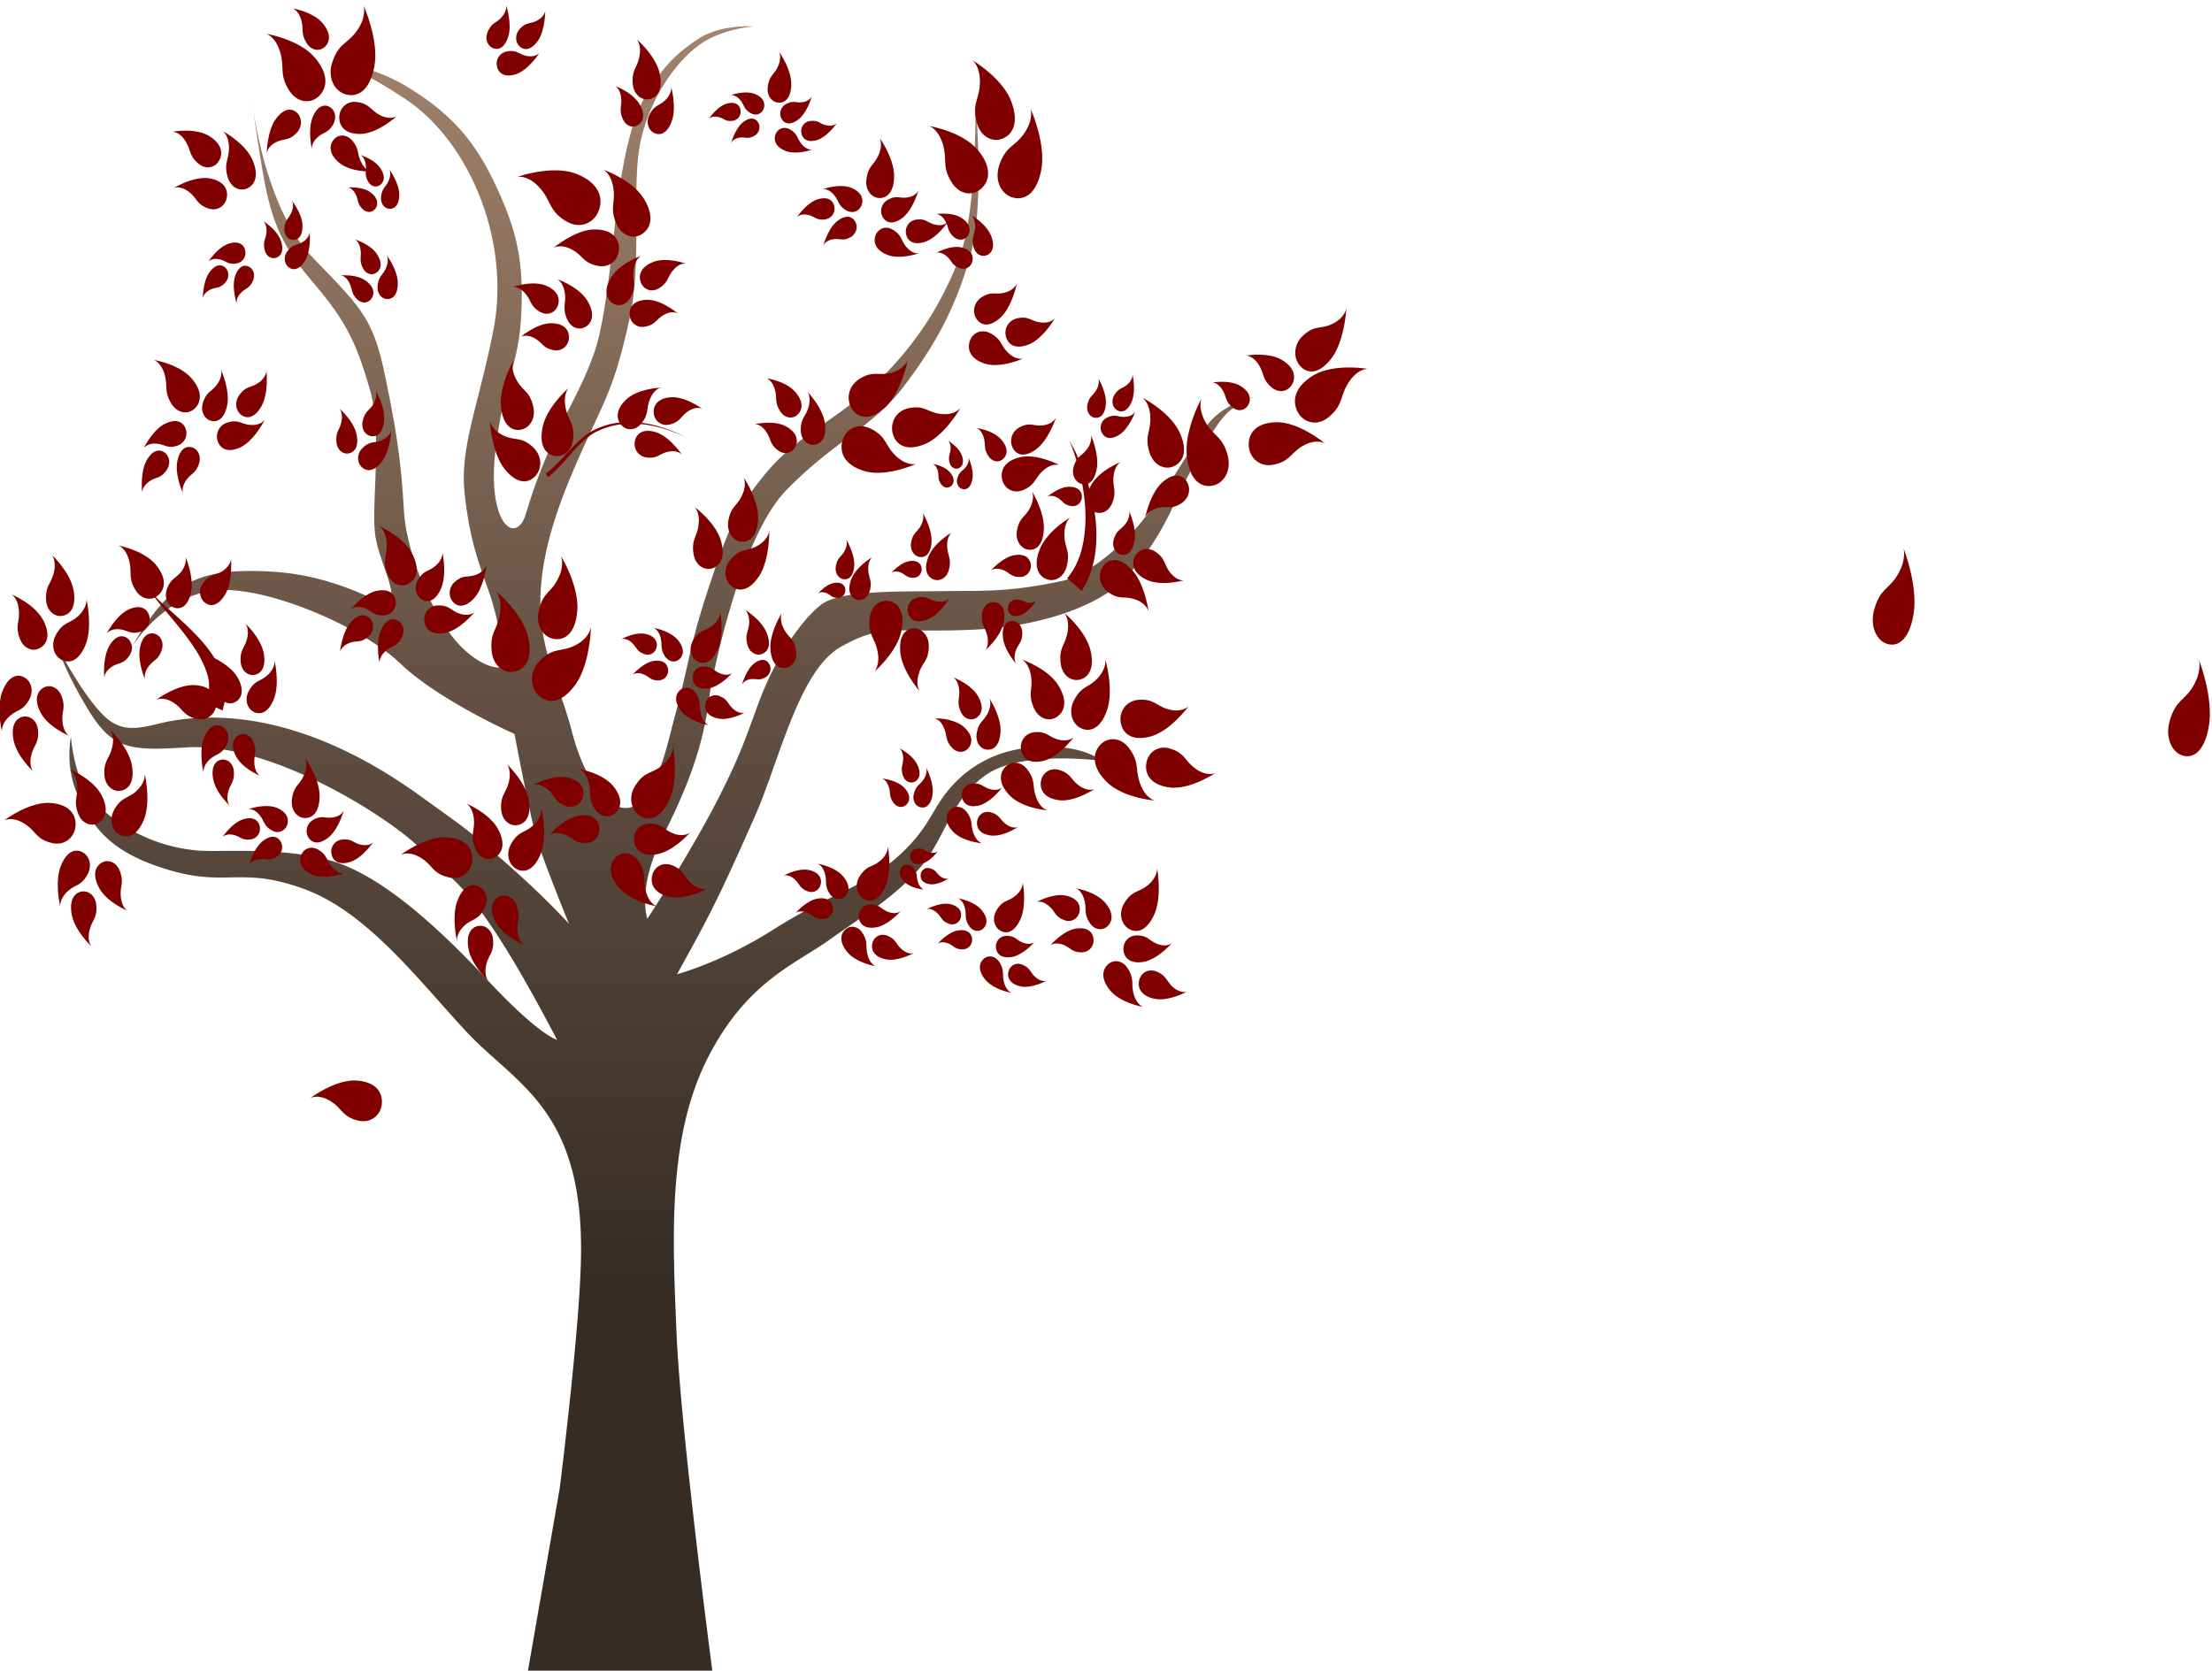 <svg xmlns="http://www.w3.org/2000/svg" xmlns:xlink="http://www.w3.org/1999/xlink" width="444.707" height="335.952" viewBox="0 0 117.662 88.887"><defs><linearGradient id="a"><stop offset="0" stop-color="#483737"/><stop offset="1" stop-color="#483737" stop-opacity="0"/></linearGradient><linearGradient xlink:href="#a" id="c" x1="254.558" y1="876.042" x2="111.117" y2="916.449" gradientUnits="userSpaceOnUse"/><linearGradient x2="1" gradientUnits="userSpaceOnUse" gradientTransform="matrix(0 -510.293 -510.293 0 459.774 665.933)" id="b"><stop offset="0" stop-color="#a3846d"/><stop offset=".452" stop-color="#635042"/><stop offset=".846" stop-color="#362c24"/><stop offset="1" stop-color="#362c24"/></linearGradient><meshgradient id="h" gradientUnits="userSpaceOnUse" x="32.337" y="358.015"><meshrow><meshpatch><stop path="c 172.487,0 344.973,0 517.46,0" stop-color="#fff"/><stop path="c 0,187.023 0,374.047 0,561.07"/><stop path="c -172.487,0 -344.973,0 -517.46,0" stop-color="#fff"/><stop path="c 0,-187.023 0,-374.047 0,-561.07"/></meshpatch></meshrow></meshgradient><clipPath id="m"><path d="M0 800h800V0H0z"/></clipPath><linearGradient xlink:href="#b" id="l" gradientUnits="userSpaceOnUse" gradientTransform="scale(-510.293 510.293) rotate(-90 .786 .654)" x2="1"/></defs><g  transform="matrix(.132 0 0 -.145 -24.931 109.531)" fill="url(#h)"><g id="aaa" transform="matrix(.934 0 0 1.076 516.277 -42.045)" fill="url(#j)"><path d="M-49.275 727.841c-8.477-4.359-15.184-9.166-22.637-19.195-5.963-8.034-9.074-20.129-11.364-31.59-2.297-11.463-4.966-42.618-10.695-55.799-5.65-12.977-13.184-21.492-20.827-35.886-7.559-14.247-8.398-19.412-9.93-21.68-5.228-7.726-15.859 1.05-11.844 25.116 4.012 24.067 9.745 27.51 10.888 44.698 1.146 17.19-1.433 27.506-9.17 41.261-8.814 15.672-17.957 25.89-38.679 36.1-14.386 7.088-25.586 8.106-30.619 8.136 3.638-.5 11.57-2.847 28.33-11.576 27.503-14.323 45.841-48.133 38.107-79.079-6.518-26.06-14.616-39.826-12.323-55.87 2.29-16.045 6.02-23.21 10.602-33.526 4.582-10.315 6.876-25.213 6.876-25.213s-6.876-2.29-18.338 6.304c-11.462 8.594-24.255 31.121-25.402 47.165-1.146 16.044-3.06 26.667-8.214 46.151-5.158 19.484-10.34 22.888-31.326 40.118-17.062 14.011-23.555 40.343-25.485 50.44a606.871 606.871 0 0 1 3.331-17.59c3.816-18.714 7.441-27.608 22.342-41.36 14.9-13.755 18.913-21.1 24.646-36.574 5.73-15.469.29-40.36 2.481-50.376 2.67-12.229 15.85-27.087-3.632-20.208-19.484 6.873-34.386 8.594-50.427 8.594-16.048 0-24.526-2.438-32.664-7.132-8.789-5.068-18.338-18.656-18.338-18.656s12.99 16.782 34.766 19.075c21.778 2.294 64.374-12.229 80.99-24.833 16.616-12.609 49.281-24.038 49.281-24.038s6.351-26.982 9.556-35.63c2.795-7.57 13.94-29.127 13.94-29.127s-10.313 9.158-28.083 21.397c-17.19 11.846-17.954 11.846-34.954 21.582-16.135 9.25-59.784 32.738-108.305 26.242-10.662-1.43-19.864-5.346-29.033 1.53-9.508 7.131-20.247 23.682-20.247 23.682s2.532-7.265 12.605-20.63c10.887-14.446 18.196-14.819 42.976-13.633 38.018 1.82 90.593-25.589 101.43-34.954 13.245-11.443 21.394-8.727 58.452-64.752 0 0-7.454 1.301-29.802 20.21-22.35 18.914-46.988 36.521-68.762 41.103-15.43 3.247-32.393 3.173-44.504 3.098-4.982-.03-9.142-.06-12.039.14-24.834 1.727-41.255 12.987-46.99 19.104-6.429 6.857-7.64 19.632-7.64 19.632s-2.767-10.124 3.056-20.016c7.063-12.004 15.306-19.61 38.59-25.217 11.98-2.885 19.691-2.782 27.33-2.679 8.675.117 17.253.235 31.881-4.029 27.51-8.028 50.04-31.942 69.912-48.706 21.471-18.117 50.807-26.328 49.284-77.709-.752-25.44-9.169-77.933-9.169-77.933l-13.756-62.46h79.651s-13.752 82.516-15.465 115.18c-1.722 32.663-4.102 67.19 13.751 94.55 16.804 25.758 37.638 31.517 52.72 40.113 13.954 7.947 28.082 14.328 39.541 25.214 9.73 9.252 12.796 23.113 28.27 31.138 15.472 8.018 49.088 4.39 49.088 4.39s-7.443 5.542-27.315 4.78c-20.899-.808-32.849-8.79-39.729-15.67-6.878-6.87-8.405-14.12-25.217-24.638-13.707-8.579-24.825-9.74-50.043-22.349-21.724-10.86-40.87-14.898-40.87-14.898 14.517 20.703 17.902 25.887 33.607 53.866 10.511 18.722 18.917 49.852 37.254 57.875 13.098 5.73 18.593 5.613 33.193 5.497 5.841-.046 13.14-.093 22.964.236 34.383 1.146 56.54 9.942 64.562 16.243 8.022 6.308 15.09 13.556 21.968 25.015 6.874 11.461 17.76 28.652 24.64 33.238 5.45 3.632 9.82 4.744 11.4 5.05-2.766-.488-13.889-2.796-20.377-9.28-7.452-7.452-19.87-26.36-33.428-37.602-10.844-8.995-21.969-14.735-29.796-16.045-23.857-4-34.795-3.226-50.999-3.44-16.052-.216-44.127.576-52.728-4.582-8.593-5.158-19.864-18.193-26.932-33.24-5.555-11.834-7.638-17.57-17.758-33.235-11.886-18.392-30.377-40.687-30.377-40.687s-4.579 10.315 6.31 27.507c10.886 17.191 17.954 30.783 20.82 50.263 0 0 11.646 51.216 32.848 68.407 21.202 17.192 37.06 21.2 50.81 35.53 13.76 14.322 22.352 26.931 28.653 44.697 6.31 17.762 2.106 52.097 2.106 52.097s.766-36.437-6.685-52.48c-7.45-16.045-19.676-31.186-36.87-43.794-17.188-12.605-33.899-17.57-47.563-30.943-10.699-10.467-14.324-15.473-23.496-37.25-9.165-21.774-8.21-24.826-14.707-43.932-4.874-14.344-5.352-18.735-13.373-28.269-8.189-9.736-23.574-1.826-31.518 22.35-8.116 24.71-25.72 39.184-.09 87.17 13.466 25.217 17.575 26.266 25.117 53.415 5.652 20.34.404 45.898 4.965 61.197 4.874 16.33 18.054 29.312 28.651 33.807 9.55 4.055 19.872 4.514 19.872 4.514s-.974.065-2.59.065c-4.484 0-13.92-.502-21.289-4.292m-157.779-8.956s1.018.128 2.902.117a11.26 11.26 0 0 1-1.52.117c-1.078 0-1.382-.234-1.382-.234m-34.27-14.97c-.453 2.602-.688 4.083-.688 4.083s.196-1.517.687-4.083m432.474-98.022c.41.072.636.105.636.105s-.222-.025-.636-.105" fill="url(#l)"/><path d="M595.655 507.042c-3.97-5.186-7.285-4.46-9.982-11.498-2.207-5.733.694-10.388 4.492-11.78 4.607-1.671 10.293.127 12.341 9.852 2.04 9.744-4.319 22.497-4.319 22.497s1.426-3.87-2.532-9.071m-127.448 38.064c-3.97-5.186-7.285-4.459-9.982-11.498-2.207-5.733.694-10.388 4.492-11.78 4.607-1.67 10.293.127 12.341 9.852 2.04 9.744-4.319 22.497-4.319 22.497s1.426-3.87-2.532-9.07" fill="maroon"/></g><path d="M249.577 538.17c.006 0 1.979-2.58 5.316-6.178 3.299-3.617 7.849-8.348 11.68-13.459 3.801-5.067 6.666-10.789 6.55-14.796.072-3.987-1.555-6.077-1.4-6.12l6.854-2.936.698 2.687c.278.835.333 1.905.38 3.136.133 1.225-.032 2.574-.293 4.018-.908 5.927-5.32 11.751-9.987 16.46-4.752 4.74-9.917 8.753-13.686 11.857-3.792 3.065-6.105 5.33-6.112 5.331m453.66 62.286c-9.156-.162-11.775-4.99-11.052-9.45.601-3.683 4.296-7.112 9.867-6.113 6.836 1.215 6.749 4.347 12.138 7.031 5.389 2.676 8.644.723 8.644.723s-10.23 7.812-19.33 7.811c-.089 0-.178 0-.267-.002m14.743 17.104c-8.406-4.68-8.442-10.456-5.562-14.225 2.387-3.114 7.508-4.463 12.166-.789 5.731 4.526 4.109 7.38 7.769 12.533 3.661 5.147 7.655 4.948 7.655 4.948s-3.213.522-7.483.522c-4.518 0-10.22-.585-14.545-2.989m-26.989 7.333s2.633.13 5.057-3.267c2.416-3.407 1.346-5.295 5.128-8.282 3.083-2.428 6.467-1.537 8.036.52 1.911 2.49 1.882 6.304-3.666 9.397-2.858 1.59-6.629 1.975-9.616 1.975-2.818 0-4.939-.343-4.939-.343m34.874 11.685c-4.976-2.19-7.068-.256-11.907-4.348-3.935-3.323-3.762-7.985-1.605-10.615 2.611-3.193 7.443-4.236 12.919 2.126 5.461 6.37 6.149 18.497 6.149 18.497s-.579-3.467-5.556-5.66m-58.702-48.756c1.223-9.54 6.576-11.715 11.141-10.438 3.782 1.056 6.93 5.317 5.251 11.006-2.075 7-5.331 6.551-8.753 11.868-3.428 5.305-1.758 8.933-1.758 8.933s-7.104-11.82-5.881-21.369m-9.917-9.432c-4.927-4.012-6.909-12.906-6.909-12.906s.861 2.493 4.912 3.48c1.603.388 2.785.36 3.886.33 1.684-.045 3.178-.089 5.699 1.366 3.407 1.957 3.834 5.43 2.503 7.657-.887 1.487-2.368 2.577-4.349 2.577-1.603 0-3.533-.712-5.742-2.504m-4.825 23.81c.195-5.437-2.38-6.652-.377-12.667 1.628-4.887 6.02-6.463 9.268-5.425 3.927 1.24 6.691 5.342 2.813 12.778-3.891 7.437-14.895 12.58-14.895 12.58s3.003-1.823 3.191-7.267m-19.308-54.958c-1.722-2.467-1.504-6.528 2.265-9.072 4.644-3.124 6.352-1.272 10.973-2.74 4.609-1.47 5.39-4.428 5.39-4.428s-1.562 10.453-6.945 15.503c-2.594 2.43-4.918 3.381-6.864 3.381-2.091 0-3.743-1.1-4.819-2.644m9.527 16.226c-1.923-2.562-3.551-2.22-4.846-5.679-1.057-2.822.383-5.078 2.257-5.75 2.264-.81 5.042.108 6.004 4.881.955 4.771-2.207 11.003-2.207 11.003s.709-1.899-1.208-4.455m3.798-11.911c-1.714-2.65-1.345-6.424 4.58-8.93 5.924-2.499 14.937-.174 14.937-.174s-2.669-.384-5.433 2.741c-2.763 3.122-1.836 5.1-5.953 7.668-1.219.765-2.438 1.091-3.566 1.091-1.97 0-3.658-.997-4.565-2.396m-38.527 2.376c-2.965-6.695-.34-10.218 3.132-11.19 2.879-.804 6.612.73 7.762 5.092 1.403 5.382-.89 6.373-1.02 11.183-.138 4.803 2.38 6.507 2.38 6.507s-9.288-4.893-12.254-11.592m-10.171-2.236c-4.789-.665-9.599-5.67-9.599-5.67s1.548 1.28 4.572.332c3.03-.965 3.247-2.604 6.908-2.683 2.987-.066 4.637 2.025 4.659 4 .006 2.102-1.357 4.14-4.95 4.14-.488 0-1.017-.038-1.59-.119m6.235 17.409c-2.01-3.606-4.174-3.393-5.237-8.09-.868-3.83 1.375-6.583 3.892-7.192 3.053-.745 6.466.835 6.88 7.206.397 6.38-4.739 14.066-4.739 14.066s1.23-2.37-.796-5.99m-40.936-17.914c-2.25-5.097-.253-7.769 2.38-8.504 2.185-.619 5.027.553 5.904 3.866 1.062 4.091-.682 4.84-.775 8.504-.102 3.65 1.809 4.937 1.809 4.937s-7.068-3.715-9.318-8.803m-7.726-1.7c-3.638-.507-7.299-4.319-7.299-4.319s1.179.98 3.48.26c2.3-.734 2.467-1.979 5.252-2.04 2.272-.05 3.523 1.537 3.537 3.04.007 1.598-1.038 3.147-3.769 3.147-.369 0-.769-.028-1.201-.088m4.739 13.23c-1.534-2.745-3.176-2.582-3.979-6.148-.666-2.912 1.041-5.006 2.958-5.47 2.316-.568 4.912.63 5.216 5.477.304 4.846-3.595 10.691-3.595 10.691s.941-1.805-.6-4.55m-28.061-19.694c-2.025-4.582-.232-6.984 2.142-7.646 1.974-.55 4.521.495 5.31 3.476.955 3.678-.608 4.354-.702 7.647-.087 3.28 1.627 4.437 1.627 4.437s-6.351-3.339-8.377-7.914m-6.944-1.527c-3.277-.459-6.562-3.88-6.562-3.88s1.064.875 3.133.231c2.061-.662 2.214-1.779 4.717-1.833 2.039-.048 3.161 1.381 3.183 2.73.006 1.441-.932 2.831-3.392 2.831-.332 0-.691-.025-1.079-.079m4.261 11.893c-1.382-2.47-2.85-2.318-3.581-5.53-.593-2.615.94-4.5 2.662-4.912 2.084-.51 4.413.572 4.702 4.92.268 4.361-3.24 9.613-3.24 9.613s.838-1.62-.543-4.09m-29.977-36.011c.353-6.01 3.595-7.59 6.495-6.995 2.409.49 4.558 3.013 3.755 6.631-.998 4.456-3.046 4.318-4.948 7.783-1.896 3.464-.702 5.65-.702 5.65s-4.94-7.069-4.6-13.069m-6.583-5.458c-3.248-2.286-4.882-7.75-4.882-7.75s.649 1.52 3.218 1.967c1.001.168 1.73.101 2.406.035 1.063-.103 1.998-.207 3.656.598 2.206 1.078 2.618 3.223 1.889 4.665-.519 1.034-1.479 1.811-2.84 1.811-.955 0-2.108-.382-3.447-1.326m-1.983 15.058c-.122-3.393-1.772-4.044-.787-7.878.803-3.118 3.471-4.293 5.547-3.787 2.511.601 4.399 3.032 2.308 7.841-2.104 4.807-8.738 8.496-8.738 8.496s1.787-1.269 1.67-4.672m48.489 1.041c-.448-5.986 2.192-6.608 3.262-11.7 1.071-5.086-1.279-7.379-1.279-7.379s8.941 7.01 10.792 14.692c1.845 7.718-1.634 10.948-5.519 11.307-.18.016-.36.025-.541.025-3.064 0-6.367-2.359-6.715-6.945m19.575 8.157c-3.183-.518-4.528-3.07-4.159-5.166.44-2.554 2.763-4.658 7.74-3.013 4.97 1.643 9.1 7.921 9.1 7.921s-1.396-1.677-4.811-1.258c-2.885.365-3.718 1.65-6.301 1.65a10 10 0 0 1-1.569-.134m-7.125-20.381c.824-6.873 7.776-14.045 7.776-14.045s-1.772 2.286-.333 6.535c1.447 4.23 3.784 4.41 4 9.618.189 4.24-2.741 6.738-5.533 6.89a6.413 6.413 0 0 1-.392.012c-3.243 0-6.283-2.417-5.518-9.01m32.856 13.946c-.304-4.08 1.49-4.503 2.22-7.968.732-3.465-.875-5.028-.875-5.028s6.091 4.782 7.35 10.008c1.259 5.252-1.114 7.448-3.754 7.697a4.013 4.013 0 0 1-.364.017c-2.091 0-4.345-1.607-4.577-4.726m13.318 5.552c-2.164-.354-3.075-2.09-2.83-3.516.305-1.743 1.889-3.168 5.274-2.054 3.378 1.121 6.192 5.396 6.192 5.396s-.946-1.149-3.269-.86c-1.971.252-2.535 1.125-4.296 1.125a6.96 6.96 0 0 1-1.071-.09m-4.847-13.876c.557-4.68 5.295-9.563 5.295-9.563s-1.201 1.556-.225 4.45c.985 2.878 2.576 3.005 2.72 6.546.131 2.885-1.859 4.586-3.768 4.691a4.652 4.652 0 0 1-.264.007c-2.212.001-4.28-1.639-3.758-6.13m84.39 93.606s2.055.107 3.941-2.547c1.881-2.656 1.043-4.124 4.002-6.453 2.401-1.89 5.033-1.2 6.264.405 1.49 1.942 1.469 4.912-2.857 7.32-2.23 1.242-5.166 1.544-7.492 1.544-2.202 0-3.858-.27-3.858-.27m-260.938 32.824c.625-4.024-1.136-5.206.86-9.463 1.628-3.464 4.975-4.17 7.244-3.063 2.747 1.345 4.395 4.684.905 9.81-3.505 5.127-11.985 7.774-11.985 7.774s2.354-1.027 2.976-5.058m-21.055 2.195s2.355.491 5.011-2.236c2.655-2.72 1.956-4.572 5.783-6.73 3.11-1.755 6.033-.474 7.158 1.595 1.367 2.513.813 5.934-4.619 7.942-1.522.561-3.238.763-4.919.763-4.321 0-8.414-1.334-8.414-1.334m3.266-18.284s2.055 1.256 5.466-.419c3.414-1.682 3.382-3.657 7.704-4.409 3.523-.6 5.849 1.576 6.214 3.914.448 2.82-1.233 5.866-7.017 5.931h-.098c-5.771 0-12.269-5.017-12.269-5.017m37.357 54.474c.847-5.465-1.548-7.067 1.168-12.854 2.203-4.699 6.753-5.66 9.834-4.152 3.724 1.822 5.966 6.358 1.226 13.314-4.759 6.962-16.279 10.56-16.279 10.56s3.208-1.399 4.051-6.868m-38.701 4.239s4.249.886 9.023-4.022c4.789-4.908 3.527-8.243 10.42-12.138 5.618-3.16 10.881-.853 12.914 2.88 2.463 4.527 1.461 10.694-8.33 14.314-2.742 1.011-5.832 1.375-8.859 1.375-7.79 0-15.168-2.409-15.168-2.409m14.547-26.085s2.789 1.7 7.418-.572c4.64-2.278 4.593-4.958 10.465-5.978 4.783-.825 7.934 2.133 8.434 5.31.607 3.83-1.672 7.96-9.528 8.047h-.148c-7.83 0-16.641-6.807-16.641-6.807m45.253 54.428c-2.604-2.423-4.326-1.726-6.424-5.264-1.713-2.868-.593-5.638 1.331-6.742 2.315-1.33 5.542-.885 7.538 4.15 1.997 5.048-.247 12.496-.247 12.496s.413-2.218-2.198-4.64m-10.596 15.9c-.89-4.32-3.121-4.855-2.712-9.936.339-4.13 3.471-6.11 6.19-5.845 3.312.321 6.243 3.084 4.637 9.61-1.614 6.524-9.229 12.435-9.229 12.435s2.008-1.939 1.114-6.265m-7.4-15.068c.459-3.29-.984-4.236.593-7.74 1.287-2.843 4.004-3.458 5.878-2.583 2.257 1.064 3.64 3.77.85 7.986-2.797 4.23-9.693 6.5-9.693 6.5s1.917-.872 2.372-4.163m-3.92-65.921c-3.488-5.122-1.838-8.464.904-9.806 2.271-1.11 5.62-.405 7.244 3.06 1.997 4.257.239 5.44.861 9.465.622 4.03 2.98 5.06 2.98 5.06s-8.485-2.65-11.989-7.78m16.729 5.488c-5.431-2.008-5.983-5.43-4.616-7.944 1.124-2.072 4.052-3.352 7.163-1.598 3.826 2.16 3.125 4.011 5.779 6.735 2.656 2.723 5.005 2.231 5.005 2.231s-4.094 1.337-8.418 1.336c-1.679 0-3.392-.2-4.913-.76m-2.293-13.842c-5.789-.066-7.47-3.11-7.022-5.929.369-2.336 2.691-4.518 6.213-3.914 4.325.754 4.288 2.728 7.703 4.406 3.414 1.675 5.469.42 5.469.42s-6.485 5.018-12.253 5.017h-.11m151.94 61.096c-3.971-5.186-7.285-4.459-9.982-11.498-2.207-5.733.694-10.388 4.492-11.78 4.607-1.67 10.293.127 12.341 9.852 2.04 9.744-4.319 22.497-4.319 22.497s1.426-3.87-2.532-9.07m-17.875 18.514c-.195-6.102-3.124-7.346-1.36-14.168 1.426-5.548 6.149-7.5 9.802-6.502 4.419 1.208 7.755 5.656 4.051 14.163-3.733 8.514-15.465 14.775-15.465 14.775s3.175-2.18 2.972-8.268m-14.902-22.602c1.852-5.812-.47-7.965 3.466-13.802 3.211-4.739 8.312-5.002 11.415-2.836 3.754 2.626 5.418 7.935-.941 14.703-6.365 6.764-19.532 8.728-19.532 8.728s3.734-.992 5.592-6.793m12.964-30.151c-.095-3.128-1.592-3.769-.681-7.27.738-2.85 3.169-3.848 5.035-3.327 2.265.63 3.987 2.915 2.07 7.277-1.932 4.366-7.965 7.56-7.965 7.56s1.634-1.107 1.541-4.24m-15.597 4.623s1.852.04 3.473-2.39c1.62-2.435.831-3.74 3.422-5.907 2.104-1.758 4.484-1.2 5.635.202 1.381 1.711 1.439 4.37-2.38 6.651-2.201 1.316-5.237 1.594-7.414 1.594-1.6 0-2.736-.15-2.736-.15m-.101-14.272s1.729.658 4.066-1.086c2.357-1.742 2.039-3.233 5.208-4.41 2.575-.95 4.63.367 5.238 2.085.729 2.065-.109 4.597-4.464 5.457a9.022 9.022 0 0 1-1.741.16c-3.999 0-8.307-2.206-8.307-2.206m13.73-31.949c-1.331-3.008-.376-6.904 6.033-8.702 6.438-1.79 15.256 1.9 15.256 1.9s-2.647-.789-5.961 2.094c-3.291 2.882-2.654 5.067-7.255 7.197-1.048.485-2.056.698-2.988.698-2.397 0-4.294-1.403-5.085-3.187m19.09 7.976c-3.775-.716-5.288-3.798-4.79-6.279.624-3.017 3.444-5.444 9.304-3.335 5.859 2.108 10.584 9.69 10.584 9.69s-1.599-2.033-5.672-1.628c-3.363.335-4.433 1.767-7.319 1.767-.609 0-1.298-.064-2.107-.215m-5.034 9.432c-1.579-.395-2.742-.37-3.825-.347-1.649.036-3.114.072-5.579-1.364-3.3-1.945-3.705-5.334-2.395-7.519 1.592-2.625 5.071-3.97 9.874-.024 4.818 3.96 6.706 12.69 6.706 12.69s-.818-2.45-4.781-3.436m-65.17-53.443c-1.845-4.15-.537-9.53 8.333-12.018 8.89-2.478 21.072 2.618 21.072 2.618s-3.66-1.088-8.233 2.897c-4.549 3.98-3.674 7.003-10.018 9.947-1.449.67-2.842.961-4.13.961-3.316 0-5.935-1.94-7.024-4.405m26.374 11.017c-5.23-.99-7.314-5.24-6.626-8.673.861-4.166 4.76-7.516 12.862-4.6 8.094 2.908 14.613 13.382 14.613 13.382s-2.208-2.81-7.836-2.246c-4.637.463-6.119 2.435-10.097 2.436-.842 0-1.796-.089-2.916-.299m-6.966 13.036c-2.179-.544-3.783-.51-5.278-.478-2.278.05-4.3.1-7.707-1.888-4.572-2.683-5.122-7.37-3.313-10.387 2.2-3.624 7.01-5.487 13.65-.037 6.648 5.476 9.26 17.54 9.26 17.54s-1.129-3.39-6.612-4.75m-53.929-63.492c-4.384-2.282-6.424-.708-10.561-4.672-3.363-3.233-2.849-7.353-.695-9.523 2.62-2.644 7.104-3.237 11.64 2.774 4.535 6.04 4.276 16.833 4.276 16.833s-.261-3.11-4.66-5.412m-6.301 18.461c-2.097-4.123-4.505-4.036-5.504-9.284-.803-4.275 1.823-7.122 4.644-7.629 3.421-.585 7.14 1.39 7.335 8.428.181 7.038-5.853 15.12-5.853 15.12s1.484-2.519-.622-6.635m-17.497-10.712c-.602-4.594-2.902-5.318-2.077-10.598.687-4.275 4.102-6.098 6.93-5.613 3.422.593 6.272 3.703 4.095 10.387-2.193 6.695-10.606 12.276-10.606 12.276s2.244-1.867 1.658-6.452m44.321 43.214c-1.121-3.675-3.096-3.949-3.146-8.399-.03-3.609 2.531-5.573 4.904-5.555 2.886.014 5.657 2.181 4.789 7.957-.89 5.791-7.01 11.513-7.01 11.513s1.577-1.83.463-5.516m-13.65 6.532c1.143-3.4-.211-4.69 2.155-8.094 1.932-2.767 4.934-2.858 6.749-1.57 2.186 1.584 3.111 4.71-.687 8.644-3.797 3.928-11.553 4.962-11.553 4.962s2.193-.539 3.336-3.942m-8.044-12.926s2.256.224 4.477-2.598c2.221-2.818 1.368-4.485 4.746-6.9 2.741-1.94 5.607-1.042 6.879.795 1.527 2.214 1.346 5.483-3.538 7.913-2.089 1.03-4.68 1.325-6.964 1.325-3.078 0-5.6-.536-5.6-.536m139.765-117.172c-3.386-2.8-4.586-8.049 2.04-14.053 6.634-6.007 19.438-6.86 19.438-6.86s-3.661.646-5.903 6.075c-2.222 5.441-.145 7.698-4.392 12.982-1.944 2.442-4.369 3.455-6.617 3.456-1.725 0-3.344-.596-4.566-1.6m18.186-6.533c-1.071-3.97.868-8.579 9.158-9.564 8.312-.983 18.496 5.29 18.496 5.29s-3.131-1.484-7.768 1.442c-4.652 2.926-4.283 5.768-10.381 7.484a9.442 9.442 0 0 1-2.598.38c-3.618 0-6.187-2.34-6.907-5.032m-3.183 22.576c-5.135-.332-7.66-4.17-7.385-7.566.339-4.102 3.695-7.809 11.834-5.954 8.153 1.867 15.653 11.206 15.653 11.206s-2.473-2.445-7.804-1.259c-4.995 1.123-5.877 3.614-11.083 3.615-.381 0-.784-.014-1.215-.042m-53.451-24.313c-2.633-2.184-3.552-6.256 1.577-10.926 5.165-4.654 15.09-5.32 15.09-5.32s-2.821.514-4.572 4.72c-1.721 4.227-.116 5.971-3.414 10.073-1.513 1.902-3.397 2.69-5.143 2.69-1.336 0-2.591-.462-3.538-1.237m14.121-5.084c-.825-3.078.672-6.655 7.118-7.422 6.445-.756 14.36 4.11 14.36 4.11s-2.439-1.153-6.042 1.12c-3.609 2.28-3.32 4.47-8.058 5.816-.7.2-1.368.29-1.996.29-2.807 0-4.815-1.822-5.382-3.914m-2.475 17.541c-3.985-.267-5.938-3.248-5.728-5.88.252-3.186 2.871-6.07 9.194-4.627 6.322 1.454 12.145 8.703 12.145 8.703s-1.917-1.903-6.062-.974c-3.878.865-4.561 2.81-8.614 2.81-.294 0-.604-.01-.935-.032m-34.05-28.374c-2.01-1.67-2.712-4.77 1.208-8.338 3.936-3.558 11.525-4.065 11.525-4.065s-2.163.387-3.494 3.603c-1.324 3.226-.095 4.561-2.605 7.693-1.155 1.453-2.596 2.055-3.93 2.055a4.264 4.264 0 0 1-2.704-.948m10.787-3.877c-.637-2.355.506-5.086 5.424-5.675 4.927-.576 10.968 3.14 10.968 3.14s-1.86-.876-4.608.856c-2.757 1.736-2.539 3.415-6.149 4.443a5.615 5.615 0 0 1-1.53.222c-2.148 0-3.68-1.39-4.105-2.986m-1.888 13.387c-3.046-.204-4.543-2.475-4.377-4.493.195-2.43 2.191-4.63 7.016-3.527 4.826 1.11 9.275 6.644 9.275 6.644s-1.462-1.45-4.63-.745c-2.964.662-3.483 2.143-6.579 2.143-.222 0-.456-.007-.705-.023m-28.286-30.383c-1.38-1.15-1.858-3.276.833-5.724 2.698-2.439 7.906-2.789 7.906-2.789s-1.483.268-2.394 2.474c-.911 2.213-.065 3.13-1.793 5.28-.796.996-1.784 1.41-2.699 1.41a2.93 2.93 0 0 1-1.853-.65m7.401-2.663c-.434-1.615.355-3.494 3.726-3.895 3.378-.393 7.53 2.16 7.53 2.16s-1.273-.604-3.161.585c-1.896 1.191-1.744 2.344-4.225 3.046a3.79 3.79 0 0 1-1.055.155c-1.473 0-2.52-.957-2.815-2.05m-1.287 9.19c-2.09-.14-3.125-1.699-3.017-3.085.138-1.67 1.512-3.175 4.825-2.423 3.313.763 6.359 4.565 6.359 4.565s-.991-.999-3.169-.51c-2.037.448-2.388 1.47-4.509 1.47-.153 0-.316-.006-.489-.017m2.582 25.645c-1.598-2.406-3.082-2.182-4.059-5.364-.809-2.59.609-4.554 2.33-5.064 2.069-.6 4.529.361 5.151 4.71.608 4.35-2.568 9.786-2.568 9.786s.737-1.664-.854-4.068m-8.42 7.634c.087-2.698-1.165-3.327-.18-6.282.787-2.405 2.929-3.125 4.506-2.576 1.916.655 3.255 2.71 1.367 6.355-1.888 3.647-7.241 6.063-7.241 6.063s1.454-.869 1.548-3.56m-5.903-10.394c.991-2.51.029-3.53 1.931-5.983 1.563-1.993 3.813-1.96 5.115-.914 1.584 1.261 2.156 3.652-.839 6.452-3.009 2.791-8.869 3.266-8.869 3.266s1.678-.326 2.662-2.82m40.083 26.955c-1.737-3.259-3.654-3.15-4.507-7.32-.709-3.389 1.339-5.716 3.588-6.153 2.706-.503 5.715 1.023 5.968 6.626.239 5.613-4.477 12.124-4.477 12.124s1.143-2.018-.572-5.277m-11.653 8.67c.448-3.414-1.072-4.373.542-8.012 1.302-2.962 4.109-3.605 6.048-2.716 2.35 1.074 3.804 3.845.969 8.254-2.865 4.398-9.976 6.8-9.976 6.8s1.967-.919 2.417-4.326m-9.961-10.688s2.17-.214 3.732-3.262c1.577-3.072.478-4.493 3.204-7.369 2.221-2.336 5.086-2.02 6.612-.53 1.852 1.797 2.286 4.914-1.865 8.105-3.884 2.954-10.654 3.057-11.578 3.057h-.105m65.755 14.637c-3.82-3.683-6.387-2.68-9.425-7.994-2.475-4.333-.718-8.412 2.17-9.997 3.479-1.909 8.261-1.168 11.103 6.373 2.83 7.574-.709 18.58-.709 18.58s.673-3.277-3.139-6.962m-12.066 17.039c-.912-4.858-3.407-5.506-2.829-11.18.464-4.63 4.008-6.778 7.054-6.427 3.696.422 6.923 3.573 4.997 10.861-1.944 7.292-10.589 13.745-10.589 13.745s2.278-2.14 1.367-6.999m-14.72-16.294c.781-4.89-1.368-6.326 1.076-11.495 1.997-4.18 6.048-5.02 8.812-3.674 3.327 1.648 5.316 5.707 1.064 11.913-4.29 6.196-14.599 9.39-14.599 9.39s2.865-1.244 3.647-6.134m-26.087 77.054c-1.395-1.837-2.567-1.588-3.507-4.073-.775-2.025.259-3.659 1.598-4.155 1.628-.582 3.639.065 4.348 3.497.709 3.44-1.563 7.935-1.563 7.935s.514-1.367-.876-3.204m-6.329 6.507c-.065-2.152-1.092-2.593-.463-5.003.514-1.953 2.177-2.636 3.465-2.28 1.562.433 2.735 2.006 1.418 5.005-1.331 2.998-5.476 5.19-5.476 5.19s1.12-.764 1.056-2.912m-5.23-7.99c.666-2.05-.152-2.818 1.244-4.869 1.135-1.663 2.937-1.754 4.03-.983 1.315.926 1.901 2.807-.348 5.186-2.256 2.38-6.909 3.05-6.909 3.05s1.318-.344 1.983-2.384m75.731 19.648c-1.156-.094-1.985.048-2.75.19-1.241.231-2.315.462-4.346-.314-2.684-1.02-3.385-3.476-2.69-5.226.86-2.123 3.254-3.526 7.269-1.219 4.007 2.333 6.453 8.514 6.453 8.514s-.889-1.693-3.936-1.946m.86 11.972c-2.184-1.83-3.522-1.208-5.346-3.943-1.475-2.22-.679-4.47.805-5.432 1.794-1.149 4.376-.925 6.178 3.01 1.793 3.95.303 9.975.303 9.975s.238-1.78-1.94-3.61m-12.492-1.874c-1.425-2.456-2.907-2.314-3.704-5.504-.643-2.59.854-4.442 2.576-4.848 2.083-.48 4.441.595 4.81 4.913.361 4.311-3.068 9.497-3.068 9.497s.826-1.605-.614-4.058m-349.751 53.448c-4.427-1.267-8.268-6.623-8.268-6.623s1.273 1.413 4.249.918c2.988-.498 3.397-2.025 6.862-1.605 2.82.332 4.098 2.527 3.848 4.383-.238 1.753-1.492 3.323-4.141 3.323-.739 0-1.586-.122-2.55-.396m-7.773-10.493c-2.676-3.364-2.701-9.52-2.701-9.52s.202 1.772 2.741 2.998c2.535 1.241 3.671.312 6.088 2.5 1.963 1.78 1.738 4.13.541 5.411-.647.696-1.515 1.163-2.518 1.163-1.231 0-2.667-.704-4.151-2.552m10.276-1.614c-1.385-4.064.654-9.88.654-9.88s-.397 1.743 1.566 3.757c1.979 2.015 3.367 1.527 4.898 4.395 1.244 2.333.256 4.474-1.299 5.284a3.702 3.702 0 0 1-1.686.427c-1.52 0-3.121-1.058-4.133-3.983m27.528 12.855c-2.571-1.595-3.888-.723-6.217-3.32-1.899-2.113-1.415-4.605-.005-5.838 1.708-1.48 4.468-1.646 6.96 2.22 2.495 3.871 1.848 10.424 1.848 10.424s-.022-1.898-2.586-3.486m-4.662 10.952c-1.093-2.61-2.561-2.663-2.93-5.899-.304-2.63 1.418-4.25 3.161-4.423 2.105-.215 4.279 1.146 4.091 5.443-.206 4.29-4.243 8.937-4.243 8.937s1.016-1.468-.079-4.058m-10.167-7.305c-.163-2.819-1.53-3.365-.785-6.536.6-2.573 2.759-3.528 4.463-3.11 2.048.51 3.646 2.534 2.022 6.51-1.631 3.967-7.002 6.991-7.002 6.991s1.447-1.042 1.302-3.856m-15.122 30.812c.025-4.539-2.12-5.545-.604-10.546 1.215-4.085 4.784-5.408 7.453-4.569 3.237 1.027 5.6 4.442 2.604 10.648-3.012 6.215-11.909 10.504-11.909 10.504s2.415-1.516 2.456-6.037m-22.798 5.849s2.673.155 5.133-3.27c2.485-3.436 1.399-5.353 5.258-8.355 3.125-2.434 6.551-1.509 8.131.593 1.917 2.531 1.87 6.381-3.769 9.491-2.825 1.543-6.508 1.93-9.487 1.93-2.987 0-5.266-.389-5.266-.389m.59-20.642s2.47 1.035 5.957-1.349c3.483-2.402 3.114-4.579 7.747-6.098 3.765-1.24 6.673.774 7.465 3.28.948 3.02-.39 6.648-6.745 7.68-.634.1-1.285.143-1.942.143-5.947 0-12.482-3.656-12.482-3.656m161.745-167.81c-5.846-2.679-8.385-.52-13.962-5.385-4.557-3.957-4.173-9.335-1.512-12.308 3.212-3.556 8.974-4.604 15.238 2.88 6.24 7.53 6.583 21.515 6.583 21.515s-.528-4.02-6.347-6.702m-7.006 24.296c-2.991-5.198-6.087-4.934-7.708-11.676-1.317-5.46 1.888-9.324 5.516-10.146 4.387-1.005 9.335 1.331 10.033 10.417.684 9.12-6.629 19.951-6.629 19.951s1.743-3.353-1.212-8.546m-23.333-12.769c-1.056-5.913-4.083-6.698-3.338-13.584.614-5.58 4.915-8.138 8.611-7.697 4.457.543 8.356 4.405 5.95 13.194-2.427 8.786-12.956 16.551-12.956 16.551s2.789-2.589 1.733-8.464m-45.682 26.143c.376-4.738-1.783-5.967.191-11.082 1.592-4.177 5.423-5.28 8.164-4.19 3.299 1.326 5.505 5.073 1.881 11.33-3.631 6.268-13.285 10.077-13.285 10.077s2.659-1.403 3.049-6.135m20.859-23.035c-3.78-.04-5.769-2.764-5.707-5.249.089-3.009 2.416-5.852 8.437-4.818 6.022 1.057 11.864 7.59 11.864 7.59s-1.888-1.683-5.754-.615c-3.814 1.08-4.197 3.093-8.64 3.093h-.2m15.35 11.324c-3.534-1.267-4.908.12-8.402-2.436-2.84-2.075-2.886-5.225-1.48-7.085 1.69-2.239 4.981-3.139 9.003.912 4.022 4.065 4.93 12.193 4.93 12.193s-.525-2.312-4.051-3.584m-16.298 3.382c-2.893-2.385-4.658-1.545-7.1-5.119-1.974-2.908-.966-5.877.98-7.169 2.348-1.54 5.766-1.287 8.189 3.877 2.409 5.18.543 13.145.543 13.145s.282-2.359-2.612-4.735m-23.771-9.328c-5.407-.955-10.63-6.836-10.63-6.836s1.686 1.526 5.162.571c3.472-.962 3.775-2.814 7.932-2.755 3.385.047 5.168 2.487 5.104 4.723-.069 2.301-1.607 4.496-5.427 4.496-.647 0-1.359-.063-2.141-.199m-10.513-11.487c-3.6-3.653-4.392-10.938-4.392-10.938s.474 2.07 3.625 3.216c3.161 1.143 4.404-.098 7.523 2.202 2.55 1.867 2.586 4.685 1.327 6.351-.759 1.006-1.874 1.708-3.248 1.71-1.384 0-3.029-.713-4.835-2.54m11.982-3.181c-2.148-4.647-.46-11.787-.46-11.787s-.256 2.108 2.334 4.25c2.596 2.151 4.173 1.388 6.355 4.604 1.761 2.612.849 5.278-.89 6.423-.703.46-1.51.74-2.353.74-1.696 0-3.541-1.134-4.986-4.23m-87.078 94.093c1.455-4.52-.36-6.22 2.743-10.745 2.506-3.696 6.492-3.884 8.904-2.192 2.905 2.051 4.189 6.2-.774 11.455-4.98 5.266-15.248 6.75-15.248 6.75s2.911-.753 4.375-5.268m34.922-18.587c-4.018.174-4.825 2.098-9.32.97-3.668-.907-4.981-4.014-4.344-6.42.784-2.904 3.7-5.136 9.321-2.74 5.613 2.414 9.794 10.115 9.794 10.115s-1.447-2.073-5.451-1.925m3.013 15.528c-3.147-2.047-4.803-1.012-7.614-4.3-2.292-2.677-1.605-5.755.192-7.238 2.156-1.793 5.562-1.91 8.551 2.958 2.976 4.883 1.985 13 1.985 13s.026-2.369-3.114-4.42m-16.634-.462c-2.271-2.98-4.181-2.576-5.737-6.613-1.247-3.284.416-5.946 2.605-6.749 2.644-.966 5.91.073 7.078 5.658 1.15 5.591-2.503 12.911-2.503 12.911s.821-2.227-1.443-5.207m-20.993-14.552c-5.038-2.173-8.759-9.096-8.759-9.096s1.279 1.866 4.879 1.743c3.606-.14 4.328-1.87 8.355-.857 3.291.825 4.459 3.606 3.881 5.77-.491 1.828-1.932 3.357-4.49 3.357-1.084 0-2.368-.274-3.866-.917m-7.584-13.596c-2.655-4.387-1.751-11.66-1.751-11.66s-.018 2.126 2.785 3.97c2.814 1.835 4.311.92 6.819 3.88 2.043 2.393 1.431 5.141-.175 6.48-.752.622-1.67 1.018-2.667 1.018-1.587 0-3.374-1.002-5.011-3.688m12.395-.338c-1.02-5.015 2.271-11.576 2.271-11.576s-.741 1.99 1.288 4.674c2.025 2.687 3.743 2.314 5.122 5.942 1.117 2.948-.384 5.335-2.344 6.051-.5.18-1.023.28-1.549.28-1.973 0-3.968-1.417-4.788-5.372" fill="maroon"/><g id="sss" clip-path="url(#m)" transform="translate(22.625 62.902)" fill="maroon"><path d="M386.166 518.735l.901-1.352.6.437c.399.276.96.707 1.646 1.282 1.38 1.143 3.214 2.905 5.291 5.079 2.096 2.152 4.456 4.732 7.362 7.01 1.452 1.129 3.042 2.19 4.799 2.97 1.782.756 3.64 1.449 5.568 1.887 1.912.509 3.886.735 5.827.917 1.947.1 3.875.127 5.734-.035 3.72-.274 7.152-.997 10.033-1.803a71.786 71.786 0 0 0 6.857-2.321l2.541-1.052-2.514 1.116a72.008 72.008 0 0 1-6.813 2.5c-2.871.884-6.305 1.7-10.061 2.072-1.875.21-3.831.235-5.816.183-1.978-.134-4-.315-5.972-.785-1.987-.401-3.91-1.061-5.769-1.795-1.867-.774-3.554-1.84-5.087-2.971-3.066-2.282-5.52-4.84-7.664-6.93-2.126-2.115-3.951-3.778-5.298-4.837a22.767 22.767 0 0 0-1.591-1.176l-.574-.396"/></g><path  d="M622.95 585.59c1.642-4.929 3.089-11.75 3.335-18.514.21-6.778-1.02-13.375-3.148-17.578-.462-1.078-.976-2.007-1.511-2.77-.491-.797-.926-1.48-1.381-1.96-.832-1.014-1.31-1.593-1.31-1.593l5.816-4.655s.521.843 1.439 2.32c.501.707.941 1.66 1.426 2.747.535 1.072 1.013 2.315 1.41 3.705 1.867 5.508 2.148 13.078.962 20.174-1.229 7.111-3.645 13.81-5.96 18.563-2.264 4.774-4.232 7.674-4.232 7.674s1.562-3.154 3.154-8.113M332.845 744.296c-3.964-5.19-7.285-4.463-9.983-11.502-2.202-5.736.702-10.387 4.499-11.78 4.601-1.674 10.295.127 12.346 9.85 2.035 9.743-4.327 22.5-4.327 22.5s1.421-3.87-2.535-9.068m-7.223-31.278c-.395-3.375 1.725-6.937 8.634-6.772 6.915.181 14.521 6.518 14.521 6.518s-2.39-1.58-6.535.265c-4.149 1.855-4.181 4.214-9.375 4.915-.386.052-.76.077-1.12.077-3.579 0-5.819-2.463-6.125-5.003m-10.749-.611c-2.102-4.626-.352-11.66-.352-11.66s-.278 2.075 2.265 4.22c2.55 2.137 4.12 1.403 6.243 4.607 1.732 2.604.81 5.23-.919 6.348-.691.44-1.481.71-2.303.71-1.688 0-3.517-1.13-4.934-4.225" fill="maroon"/><a transform="translate(22.625 62.902)" fill="url(#n)"><path d="M279.165 673.289c1.855-5.812-.47-7.961 3.469-13.799 3.211-4.737 8.308-5.006 11.418-2.835 3.751 2.622 5.415 7.936-.94 14.699-6.369 6.764-19.531 8.727-19.531 8.727s3.725-.987 5.584-6.792" fill="maroon"/></a><path d="M310.247 748.131c1.143-3.57-.29-4.894 2.133-8.479 1.975-2.915 5.107-3.074 7.014-1.743 2.307 1.61 3.331 4.876-.579 9.032-3.91 4.16-11.998 5.364-11.998 5.364s2.291-.608 3.43-4.174m-10.139-36.3c-3.619-4.416-3.768-12.594-3.768-12.594s.307 2.352 3.692 3.943c3.4 1.598 4.894.347 8.135 3.211 2.637 2.337 2.39 5.466.824 7.184-.861.944-2.028 1.581-3.384 1.581-1.627 0-3.527-.918-5.499-3.325m23.401-7.508c-1.971-2-2.383-5.404 2.214-8.77 4.608-3.384 12.779-3.094 12.779-3.094s-2.366.181-4.131 3.476c-1.779 3.31-.607 4.873-3.645 7.953-1.241 1.256-2.642 1.78-3.937 1.78-1.286 0-2.466-.518-3.28-1.345m69.912 32.237c-3.248-.426-4.684-2.976-4.366-5.103.388-2.59 2.681-4.796 7.756-3.277 5.081 1.534 9.436 7.762 9.436 7.762s-1.45-1.65-4.89-1.129c-2.993.466-3.77 1.85-6.537 1.85-.416 0-.877-.032-1.399-.103m12.041 11.343c-2.907-1.458-4.236-.402-6.981-2.97-2.231-2.084-1.935-4.792-.542-6.25 1.692-1.76 4.623-2.19 7.66 1.715 3.039 3.92 2.981 11.01 2.981 11.01s-.21-2.04-3.118-3.505m-14.384 1.218c-2.239-2.358-3.845-1.815-5.57-5.139-1.403-2.709-.228-5.162 1.58-6.073 2.181-1.082 5.097-.514 6.648 4.188 1.538 4.71-.901 11.376-.901 11.376s.488-2-1.757-4.352m-46.575-91.919c-1.306-2.872-2.945-2.883-3.451-6.479-.412-2.929 1.443-4.795 3.378-5.045 2.329-.297 4.818 1.165 4.742 5.946-.094 4.79-4.452 10.098-4.452 10.098s1.085-1.663-.217-4.52m-10.375 6.763c.558-2.886-.679-3.776.876-6.792 1.274-2.456 3.697-2.865 5.303-1.996 1.953 1.034 3.034 3.475.387 7.066-2.662 3.61-8.84 5.296-8.84 5.296s1.718-.688 2.274-3.574m-7.916-9.621s1.862-.06 3.349-2.589c1.49-2.517.636-3.784 3.107-6.099 2.018-1.877 4.43-1.453 5.66-.108 1.487 1.635 1.7 4.308-2.018 6.8-2.655 1.782-6.668 2.037-8.745 2.037-.832 0-1.353-.04-1.353-.04m19.336 34.826c-1.176-2.585-2.655-2.6-3.111-5.838-.369-2.636 1.306-4.322 3.045-4.546 2.099-.267 4.337 1.05 4.269 5.357-.083 4.315-4.012 9.1-4.012 9.1s.98-1.5-.191-4.073" fill="maroon"/><path id="ddd" d="M336.198 695.265c.506-2.603-.608-3.402.792-6.119 1.147-2.214 3.331-2.583 4.778-1.8 1.758.932 2.731 3.131.343 6.37-2.397 3.25-7.96 4.77-7.96 4.77s1.548-.623 2.047-3.22m-7.129-8.666s1.678-.062 3.016-2.337c1.346-2.267.576-3.41 2.799-5.497 1.82-1.686 3.994-1.31 5.101-.098 1.338 1.472 1.53 3.881-1.819 6.13-2.399 1.61-6.026 1.837-7.893 1.837-.741 0-1.204-.036-1.204-.036m270.748-99.011c-6.895-1.552-8.11-5.597-6.873-8.844 1.028-2.694 4.354-4.709 8.391-3.096 4.978 2 4.428 4.34 8.08 7.205 3.653 2.854 6.41 1.877 6.41 1.877s-6.603 3.186-12.814 3.186c-1.09 0-2.167-.098-3.194-.328m-14.577 7.422c.984-2.898-.159-4.009 1.881-6.89 1.656-2.352 4.225-2.432 5.765-1.314 1.859 1.364 2.633 4.047-.629 7.38-3.27 3.326-9.91 4.18-9.91 4.18s1.887-.467 2.893-3.357m24.074 4.322c-1.522-.196-2.617-.049-3.63.098-1.618.233-3.03.467-5.644-.684-3.465-1.518-4.31-4.839-3.328-7.14 1.158-2.788 4.34-4.528 9.513-1.193 5.173 3.35 8.182 11.733 8.182 11.733s-1.129-2.315-5.093-2.814m19.3-21.875c-3.32-5.339-1.519-8.637 1.317-9.874 2.351-1.027 5.7-.173 7.197 3.39 1.831 4.41.008 5.515.471 9.621.47 4.09 2.807 5.225 2.807 5.225s-8.486-3.03-11.792-8.362m-17.737-4.358s1.482.908 3.934-.257c2.454-1.186 2.446-2.604 5.549-3.11 2.518-.405 4.174 1.164 4.427 2.843.297 2.028-.932 4.191-5.078 4.198h-.012c-4.141 0-8.82-3.674-8.82-3.674m16.21 17.705c-2.148-2.82-3.95-2.387-5.418-6.243-1.2-3.144.384-5.758 2.453-6.568 2.496-1.002 5.584-.072 6.691 5.291 1.1 5.367-2.337 12.504-2.337 12.504s.761-2.163-1.389-4.984m-375.3-92.246s2.651 1.43 6.792-.882c4.141-2.326 3.964-4.803 9.314-6.015 4.354-1.009 7.403 1.563 8.025 4.438.735 3.487-1.139 7.403-8.358 7.885-.277.018-.556.027-.836.027-7.037 0-14.937-5.453-14.937-5.453m45.037 9.223c-3.06-2.6-4.963-1.735-7.49-5.62-2.073-3.16-.926-6.333 1.179-7.66 2.546-1.599 6.199-1.252 8.698 4.321 2.478 5.59.307 14.081.307 14.081s.348-2.507-2.694-5.122m-8.344 13.433c-.918-3.63-2.828-4.004-2.659-8.325.142-3.517 2.735-5.31 5.061-5.18 2.802.152 5.382 2.387 4.257 7.986-1.132 5.602-7.375 10.887-7.375 10.887s1.627-1.725.716-5.368m-11.885-11.642c.365-3.732-1.317-4.73.289-8.749 1.317-3.263 4.344-4.077 6.503-3.176 2.591 1.085 4.283 4.068 1.342 8.955-2.954 4.887-10.615 7.777-10.615 7.777s2.116-1.082 2.481-4.807m-5.498-24.939c-2.22-5.024-.246-12.637-.246-12.637s-.326 2.25 2.402 4.605c2.731 2.347 4.438 1.573 6.705 5.056 1.849 2.838.811 5.674-1.073 6.864-.736.462-1.576.742-2.451.742-1.839 0-3.832-1.238-5.337-4.63m7.494-7.957c-2.524-.138-4.835-2.152-3.812-7.168 1.028-5.032 6.637-9.745 6.637-9.745s-1.458 1.546-.654 4.796c.817 3.267 2.535 3.607 2.365 7.48-.129 3.048-2.299 4.643-4.325 4.643-.07 0-.141-.002-.211-.006m6.695 9.042c-2.325-.987-3.834-3.66-1.193-8.039 2.666-4.373 9.534-6.942 9.534-6.942s-1.896.955-2.231 4.301c-.337 3.353 1.171 4.242-.279 7.845-.893 2.186-2.646 3.144-4.278 3.144a3.993 3.993 0 0 1-1.553-.309m-44.426 64.135c1.356-4.554-.495-6.206 2.503-10.8 2.431-3.754 6.405-4.029 8.854-2.395 2.958 1.99 4.33 6.106-.518 11.474-4.868 5.374-15.1 7.077-15.1 7.077s2.89-.812 4.261-5.356m37.858-3.896c-3.187-1.97-4.825-.91-7.704-4.133-2.348-2.626-1.732-5.712.033-7.238 2.116-1.84 5.523-2.029 8.612 2.774 3.081 4.815 2.278 12.95 2.278 12.95s-.036-2.37-3.219-4.353m-16.644-.096c-2.334-2.93-4.237-2.482-5.871-6.485-1.324-3.259.278-5.95 2.451-6.804 2.616-1.02 5.911-.058 7.202 5.501 1.274 5.566-2.216 12.967-2.216 12.967s.766-2.25-1.566-5.18m-21.297-14.084c-5.086-2.066-8.963-8.909-8.963-8.909s1.324 1.841 4.922 1.635c3.595-.213 4.283-1.956 8.334-1.03 3.302.752 4.536 3.508 4.008 5.678-.463 1.874-1.916 3.458-4.564 3.46-1.052 0-2.294-.252-3.737-.834m-7.882-13.43c-2.756-4.329-2.011-11.617-2.011-11.617s.029 2.123 2.868 3.902c2.858 1.773 4.333.825 6.902 3.726 2.101 2.362 1.551 5.121-.033 6.49-.756.656-1.694 1.077-2.723 1.077-1.564 0-3.338-.974-5.003-3.578m12.377-.607c-1.125-4.995 2.018-11.62 2.018-11.62s-.694 2.002 1.39 4.64c2.09 2.647 3.793 2.231 5.255 5.826 1.179 2.926-.267 5.34-2.21 6.098a4.555 4.555 0 0 1-1.634.316c-1.945 0-3.924-1.39-4.819-5.26m68.64-165.288s3.147 1.693 8.073-1.057c4.922-2.763 4.709-5.71 11.072-7.146 5.17-1.205 8.803 1.855 9.545 5.277.868 4.137-1.357 8.796-9.936 9.367-.333.022-.67.033-1.005.033-8.364 0-17.75-6.474-17.75-6.474m-93.397 176.996c-3.638-3.089-5.902-2.062-8.912-6.68-2.459-3.752-1.096-7.528 1.404-9.104 3.031-1.907 7.371-1.494 10.341 5.131 2.947 6.645.365 16.744.365 16.744s.409-2.98-3.198-6.09m-9.92 15.964c-1.089-4.312-3.365-4.757-3.162-9.889.166-4.188 3.248-6.316 6.015-6.156 3.328.177 6.391 2.836 5.057 9.491-1.342 6.655-8.764 12.934-8.764 12.934s1.938-2.048.854-6.38m-14.132-13.831c.43-4.442-1.566-5.628.351-10.399 1.559-3.88 5.154-4.85 7.725-3.78 3.078 1.284 5.094 4.84 1.596 10.648-3.516 5.802-12.616 9.238-12.616 9.238s2.517-1.284 2.944-5.707m-6.536-29.652c-2.633-5.968-.289-15.017-.289-15.017s-.391 2.67 2.849 5.476c3.253 2.784 5.285 1.867 7.976 6.004 2.2 3.372.97 6.75-1.284 8.163-.872.548-1.868.881-2.906.881-2.184 0-4.554-1.47-6.346-5.507m8.908-9.455c-2.998-.166-5.746-2.553-4.528-8.524 1.219-5.979 7.889-11.578 7.889-11.578s-1.733 1.834-.774 5.7c.965 3.881 3.009 4.286 2.807 8.89-.154 3.623-2.733 5.52-5.134 5.52-.087 0-.174-.003-.26-.008m7.962 10.757c-2.761-1.186-4.558-4.358-1.414-9.559 3.16-5.205 11.32-8.258 11.32-8.258s-2.246 1.141-2.644 5.115c-.402 3.985 1.396 5.034-.34 9.32-1.057 2.607-3.148 3.742-5.088 3.742a4.775 4.775 0 0 1-1.834-.36m143.551-61.526s3.147 1.692 8.077-1.057c4.923-2.764 4.706-5.71 11.067-7.147 5.173-1.205 8.804 1.856 9.542 5.277.872 4.137-1.353 8.793-9.932 9.368-.333.022-.668.033-1.005.033-8.363 0-17.749-6.474-17.749-6.474m53.541 10.956c-3.638-3.09-5.902-2.062-8.911-6.685-2.456-3.746-1.096-7.523 1.403-9.104 3.031-1.903 7.372-1.49 10.341 5.136 2.948 6.644.365 16.743.365 16.743s.409-2.98-3.198-6.09m-9.917 15.964c-1.092-4.312-3.367-4.756-3.169-9.889.171-4.188 3.253-6.315 6.02-6.159 3.327.181 6.394 2.838 5.056 9.494-1.346 6.655-8.763 12.935-8.763 12.935s1.938-2.049.856-6.38m-14.135-13.832c.431-4.442-1.566-5.628.351-10.403 1.559-3.877 5.158-4.846 7.726-3.775 3.077 1.284 5.093 4.838 1.595 10.647-3.516 5.802-12.616 9.238-12.616 9.238s2.517-1.288 2.944-5.707m-6.531-29.652c-2.634-5.968-.294-15.02-.294-15.02s-.39 2.672 2.85 5.48c3.252 2.785 5.284 1.861 7.975 6 2.2 3.375.97 6.752-1.283 8.163-.872.55-1.868.882-2.906.882-2.184 0-4.553-1.472-6.342-5.505m8.908-9.454c-3.006-.167-5.748-2.557-4.533-8.525 1.219-5.979 7.889-11.58 7.889-11.58s-1.733 1.833-.774 5.703c.966 3.881 3.01 4.282 2.807 8.89-.154 3.627-2.735 5.52-5.137 5.52a5.3 5.3 0 0 1-.252-.008m7.957 10.753c-2.76-1.183-4.558-4.354-1.414-9.56 3.161-5.2 11.321-8.254 11.321-8.254s-2.246 1.136-2.648 5.115c-.401 3.982 1.4 5.035-.337 9.321-1.056 2.604-3.145 3.741-5.085 3.741-.643 0-1.27-.125-1.837-.363m-78.751 44.621c-1.852-3.877-4.102-3.856-4.884-8.766-.661-3.993 1.849-6.605 4.49-7.004 3.186-.454 6.615 1.47 6.629 8.02.007 6.565-5.827 13.946-5.827 13.946s1.443-2.314-.408-6.196m-.996-29.047c-1.298-2.398-.77-5.68 4.413-7.609 5.198-1.918 12.749.542 12.749.542s-2.249-.452-4.788 2.137c-2.528 2.62-1.859 4.38-5.516 6.446-.981.554-1.944.793-2.832.793-1.806 0-3.303-.985-4.026-2.309m16.356 5.314c-3.182-.333-4.644-2.778-4.39-4.876.3-2.525 2.469-4.723 7.468-3.378 4.995 1.353 9.408 7.303 9.408 7.303s-1.468-1.577-4.813-.966c-2.99.55-3.659 1.98-6.559 1.98-.338 0-.707-.02-1.114-.063m-3.544 8.152c-1.308-.214-2.256-.124-3.137-.033-1.381.141-2.594.282-4.755-.748-2.872-1.374-3.429-4.163-2.492-6.06 1.128-2.277 3.931-3.638 8.174-.689 4.247 2.96 6.402 10.047 6.402 10.047s-.85-1.978-4.192-2.517m-34.304 2.987s2.013.427 4.305-1.902c2.282-2.333 1.682-3.92 4.959-5.766 2.68-1.504 5.183-.404 6.149 1.383 1.154 2.133.672 5.092-3.972 6.8-1.298.475-2.758.647-4.189.648-3.722 0-7.252-1.163-7.252-1.163m-2.021-3.696c-4.485-1.222-8.417-6.568-8.417-6.568s1.311 1.407 4.301.868c3.002-.543 3.403-2.083 6.897-1.696 2.843.303 4.153 2.5 3.925 4.373-.214 1.792-1.475 3.394-4.197 3.395-.729 0-1.562-.115-2.509-.372m7.935-7.943c-3.801-2.662-5.714-9.017-5.714-9.017s.753 1.766 3.755 2.265c1.173.195 2.023.114 2.813.033 1.236-.127 2.321-.253 4.257.682 2.572 1.242 3.068 3.745 2.232 5.43-.609 1.211-1.735 2.128-3.34 2.128-1.109 0-2.447-.438-4.003-1.52m248.083 251.729c-1.851-3.874-4.101-3.856-4.882-8.765-.665-3.993 1.845-6.6 4.486-7.002 3.19-.459 6.618 1.468 6.633 8.02.007 6.56-5.823 13.946-5.823 13.946s1.44-2.315-.414-6.199m-.99-29.044c-1.303-2.402-.774-5.682 4.412-7.61 5.195-1.917 12.747.542 12.747.542s-2.25-.455-4.79 2.134c-2.531 2.62-1.857 4.384-5.519 6.446-.981.556-1.944.796-2.832.796-1.802 0-3.296-.986-4.018-2.308m16.348 5.312c-3.176-.335-4.637-2.78-4.383-4.875.296-2.524 2.467-4.727 7.466-3.38 4.998 1.351 9.404 7.305 9.404 7.305s-1.463-1.578-4.811-.969c-2.985.553-3.658 1.982-6.557 1.982-.34 0-.711-.02-1.119-.063m-3.537 8.15c-1.31-.214-2.261-.124-3.141-.034-1.381.142-2.592.283-4.751-.747-2.872-1.375-3.428-4.16-2.496-6.058 1.129-2.276 3.936-3.636 8.175-.688 4.246 2.955 6.402 10.044 6.402 10.044s-.847-1.974-4.189-2.517m-34.302 2.991s2.01.423 4.303-1.907c2.279-2.329 1.679-3.92 4.956-5.764 2.675-1.505 5.179-.402 6.148 1.381 1.151 2.141.674 5.093-3.971 6.803-1.298.476-2.757.647-4.188.647-3.72 0-7.248-1.16-7.248-1.16m-2.026-3.7c-4.485-1.223-8.42-6.568-8.42-6.568s1.317 1.406 4.304.867c3.001-.538 3.407-2.079 6.893-1.692 2.851.303 4.161 2.496 3.928 4.372-.216 1.79-1.477 3.393-4.197 3.394-.729 0-1.562-.116-2.508-.373m7.936-7.943c-3.798-2.655-5.715-9.013-5.715-9.013s.751 1.761 3.754 2.264c1.17.194 2.019.113 2.808.032 1.237-.128 2.323-.255 4.26.684 2.567 1.237 3.067 3.74 2.234 5.433-.611 1.205-1.738 2.121-3.342 2.121-1.109 0-2.447-.438-3.999-1.52m-23.923 56.835c-1.57-3.29-3.487-3.273-4.145-7.439-.565-3.397 1.563-5.61 3.813-5.947 2.698-.388 5.613 1.244 5.619 6.811.016 5.57-4.94 11.841-4.94 11.841s1.223-1.967-.347-5.266m-.846-24.664c-1.1-2.036-.658-4.82 3.747-6.459 4.412-1.632 10.821.456 10.821.456s-1.902-.38-4.065 1.818c-2.148 2.222-1.57 3.72-4.68 5.47-.836.473-1.655.676-2.41.676-1.531 0-2.798-.837-3.413-1.96m13.889 4.509c-2.706-.278-3.943-2.358-3.726-4.137.253-2.14 2.09-4.015 6.337-2.872 4.246 1.15 7.986 6.2 7.986 6.2s-1.244-1.339-4.087-.818c-2.531.47-3.105 1.68-5.562 1.68a8.646 8.646 0 0 1-.948-.053m-3.009 6.924c-1.113-.184-1.921-.107-2.671-.029-1.17.122-2.202.242-4.035-.63-2.439-1.17-2.909-3.54-2.112-5.15.961-1.932 3.341-3.086 6.943-.583 3.603 2.51 5.44 8.532 5.44 8.532s-.73-1.685-3.565-2.14m-29.131 2.538s1.707.36 3.652-1.613c1.939-1.982 1.433-3.334 4.218-4.9 2.272-1.277 4.399-.34 5.223 1.175.976 1.815.564 4.322-3.379 5.773-1.101.404-2.341.55-3.557.55-3.159 0-6.157-.985-6.157-.985m-1.715-3.138c-3.812-1.04-7.148-5.578-7.148-5.578s1.115 1.193 3.654.738c2.547-.464 2.887-1.766 5.852-1.44 2.423.253 3.531 2.124 3.336 3.711-.183 1.524-1.253 2.883-3.564 2.883-.619 0-1.326-.097-2.13-.315m6.742-6.746c-3.226-2.256-4.861-7.657-4.861-7.657s.644 1.498 3.197 1.924c.995.167 1.716.098 2.385.03 1.049-.108 1.969-.215 3.613.582 2.184 1.052 2.603 3.176 1.895 4.608-.518 1.027-1.473 1.804-2.833 1.804-.941 0-2.076-.372-3.396-1.29M455.927 474.7c-4.47-3.446-7.09-2.094-10.907-7.385-3.135-4.29-1.747-8.829 1.118-10.848 3.467-2.422 8.617-2.195 12.502 5.465 3.892 7.69 1.425 19.781 1.425 19.781s.325-3.562-4.138-7.013m-18.343-33.445c-2.934-2.043-4.261-6.204.673-11.524 4.955-5.32 15.262-6.897 15.262-6.897s-2.901.792-4.35 5.332c-1.418 4.556.414 6.235-2.658 10.81-1.543 2.314-3.67 3.28-5.642 3.28a5.795 5.795 0 0 1-3.285-1m14.278-6.558c-1.143-3.137.109-6.999 6.749-8.374 6.647-1.37 15.336 2.991 15.336 2.991s-2.641-.976-6.2 1.715c-3.544 2.694-3.066 4.96-7.863 6.785-.926.351-1.81.508-2.632.508-2.658 0-4.672-1.637-5.39-3.625m-7.518 12.878c-.018-3.33 2.46-6.58 9.168-5.638 6.719.96 13.447 7.986 13.447 7.986s-2.17-1.808-6.401-.473c-4.262 1.348-4.566 3.65-9.709 3.758l-.181.002c-4.065 0-6.302-2.893-6.324-5.635m-18.291 20.892c1.288-4.082-.354-5.587 2.395-9.686 2.246-3.346 5.831-3.54 8.019-2.022 2.626 1.823 3.808 5.563-.634 10.327-4.455 4.755-13.704 6.152-13.704 6.152s2.612-.69 3.924-4.77m-22.219-1.089s2.362.875 5.553-1.519c3.19-2.417 2.755-4.449 7.074-6.07 3.516-1.324 6.344.47 7.183 2.8 1.028 2.824-.097 6.29-6.065 7.508-.803.164-1.639.235-2.483.235-5.444.001-11.262-2.955-11.262-2.955m18.346-11.277c-6.026-.868-12.027-7.184-12.027-7.184s1.924 1.628 5.737.435c3.819-1.193 4.087-3.259 8.706-3.342 3.744-.065 5.805 2.575 5.827 5.042-.004 2.642-1.723 5.201-6.226 5.201-.619 0-1.29-.049-2.017-.152m53.988 69.926c-3.161-2.438-5.021-1.479-7.725-5.227-2.222-3.038-1.232-6.249.794-7.682 2.454-1.715 6.106-1.555 8.855 3.87 2.749 5.448 1.006 14.005 1.006 14.005s.231-2.52-2.93-4.966m-12.992-23.677c-2.076-1.446-3.009-4.39.477-8.163 3.508-3.765 10.808-4.883 10.808-4.883s-2.055.561-3.082 3.773c-.999 3.23.297 4.42-1.881 7.657-1.093 1.641-2.596 2.323-3.992 2.323a4.134 4.134 0 0 1-2.33-.707m10.113-4.647c-.803-2.214.079-4.95 4.781-5.928 4.702-.965 10.858 2.115 10.858 2.115s-1.873-.686-4.391 1.216c-2.51 1.91-2.17 3.516-5.563 4.811a5.257 5.257 0 0 1-1.86.357c-1.887 0-3.316-1.16-3.825-2.57m-5.324 9.117c-.015-2.355 1.743-4.655 6.496-3.989 4.76.676 9.519 5.656 9.519 5.656s-1.533-1.28-4.536-.336c-3.016.951-3.233 2.583-6.872 2.658l-.12.001c-2.882 0-4.466-2.043-4.487-3.99m-12.957 14.796c.919-2.893-.245-3.964 1.701-6.865 1.599-2.36 4.13-2.503 5.678-1.432 1.859 1.296 2.698 3.947-.449 7.317-3.153 3.368-9.7 4.36-9.7 4.36s1.852-.493 2.77-3.38m-15.728-.77s1.675.62 3.932-1.078c2.261-1.71 1.953-3.15 5.014-4.3 2.486-.934 4.49.34 5.09 1.986.723 2-.073 4.456-4.303 5.313a8.794 8.794 0 0 1-1.764.167c-3.853 0-7.969-2.088-7.969-2.088m12.994-7.988c-4.266-.616-8.516-5.083-8.516-5.083s1.364 1.15 4.062.304c2.704-.843 2.892-2.304 6.162-2.363 2.655-.047 4.109 1.82 4.13 3.567-.007 1.872-1.219 3.682-4.403 3.682-.44 0-.917-.034-1.435-.108m91.313-73.301c-3.342-2.567-5.295-1.558-8.145-5.51-2.343-3.206-1.309-6.596.833-8.104 2.588-1.807 6.437-1.642 9.337 4.08 2.908 5.744 1.064 14.776 1.064 14.776s.246-2.659-3.089-5.242m-13.7-24.977c-2.193-1.528-3.184-4.63.499-8.609 3.703-3.972 11.4-5.15 11.4-5.15s-2.17.59-3.248 3.981c-1.064 3.405.311 4.656-1.982 8.077-1.157 1.728-2.747 2.45-4.219 2.45a4.306 4.306 0 0 1-2.45-.749m10.662-4.901c-.853-2.34.08-5.227 5.042-6.25 4.962-1.024 11.458 2.231 11.458 2.231s-1.974-.727-4.636 1.28c-2.648 2.011-2.286 3.704-5.867 5.071a5.55 5.55 0 0 1-1.968.38c-1.987 0-3.493-1.224-4.029-2.713m-5.613 9.621c-.022-2.485 1.837-4.915 6.843-4.206 5.028.716 10.048 5.967 10.048 5.967s-1.621-1.352-4.782-.36c-3.182 1.005-3.415 2.727-7.248 2.806l-.136.001c-3.045 0-4.711-2.154-4.725-4.208m-13.665 15.611c.962-3.057-.268-4.178 1.786-7.237 1.679-2.503 4.363-2.648 5.99-1.516 1.967 1.363 2.85 4.16-.47 7.72-3.328 3.554-10.237 4.591-10.237 4.591s1.947-.516 2.931-3.558m-16.594-.814s1.765.651 4.144-1.136c2.38-1.808 2.062-3.323 5.289-4.536 2.625-.987 4.737.351 5.366 2.091.76 2.112-.079 4.702-4.535 5.607a9.293 9.293 0 0 1-1.859.176c-4.066.001-8.405-2.202-8.405-2.202m13.699-8.427c-4.498-.652-8.983-5.364-8.983-5.364s1.439 1.215 4.29.322c2.849-.89 3.052-2.43 6.495-2.492 2.799-.047 4.34 1.92 4.355 3.765 0 1.971-1.286 3.881-4.649 3.882-.463 0-.964-.036-1.508-.114m133.206 5.047c-3.849-2.974-6.12-1.798-9.411-6.374-2.713-3.706-1.512-7.628.962-9.37 2.994-2.092 7.45-1.9 10.8 4.722 3.363 6.633 1.222 17.083 1.222 17.083s.29-3.074-3.573-6.06m-15.835-28.882c-2.539-1.766-3.682-5.358.586-9.954 4.275-4.594 13.18-5.962 13.18-5.962s-2.51.688-3.762 4.61c-1.222 3.935.362 5.385-2.293 9.338-1.332 1.998-3.169 2.831-4.873 2.831a5.015 5.015 0 0 1-2.838-.863m12.333-5.672c-.99-2.698.087-6.04 5.823-7.227 5.745-1.186 13.253 2.586 13.253 2.586s-2.278-.843-5.36 1.48c-3.06 2.322-2.641 4.28-6.785 5.86a6.403 6.403 0 0 1-2.275.44c-2.299 0-4.036-1.42-4.656-3.139m-6.495 11.127c-.015-2.87 2.119-5.684 7.913-4.869 5.816.831 11.618 6.904 11.618 6.904s-1.867-1.563-5.527-.416c-3.682 1.168-3.942 3.157-8.384 3.244a8.219 8.219 0 0 1-.157.002c-3.511 0-5.45-2.492-5.463-4.866m-15.799 18.056c1.113-3.53-.305-4.832 2.062-8.37 1.945-2.89 5.048-3.067 6.929-1.755 2.272 1.582 3.292 4.807-.542 8.923-3.856 4.117-11.835 5.316-11.835 5.316s2.25-.596 3.386-4.114m-19.192-.945s2.04.756 4.797-1.32c2.755-2.083 2.379-3.837 6.112-5.238 3.038-1.138 5.477.406 6.199 2.42.89 2.442-.087 5.43-5.237 6.486a10.74 10.74 0 0 1-2.14.202c-4.702 0-9.731-2.55-9.731-2.55m15.842-9.744c-5.201-.748-10.38-6.199-10.38-6.199s1.656 1.4 4.948.373c3.306-1.027 3.537-2.815 7.523-2.883 3.234-.06 5.021 2.217 5.035 4.351-.007 2.283-1.496 4.488-5.385 4.488a12.42 12.42 0 0 1-1.741-.13m-24.262 12.135c-3.074-2.373-4.883-1.44-7.501-5.085-2.17-2.959-1.208-6.077.759-7.469 2.387-1.668 5.939-1.512 8.608 3.764 2.684 5.29.984 13.618.984 13.618s.232-2.452-2.85-4.828m-12.623-23.026c-2.025-1.41-2.937-4.27.462-7.934 3.416-3.669 10.511-4.753 10.511-4.753s-2.004.545-3.002 3.671c-.977 3.136.29 4.292-1.83 7.447-1.062 1.593-2.528 2.258-3.885 2.258-.832 0-1.624-.25-2.256-.689m9.823-4.52c-.781-2.157.08-4.814 4.644-5.766 4.587-.94 10.569 2.062 10.569 2.062s-1.815-.673-4.274 1.183c-2.439 1.855-2.106 3.411-5.412 4.673a5.102 5.102 0 0 1-1.806.347c-1.833 0-3.223-1.128-3.721-2.499m-5.172 8.868c-.006-2.289 1.686-4.532 6.309-3.884 4.637.665 9.258 5.508 9.258 5.508s-1.489-1.244-4.404-.332c-2.938.932-3.141 2.516-6.685 2.59h-.121c-2.802 0-4.342-1.992-4.357-3.882m-12.594 14.391c.89-2.817-.246-3.85 1.642-6.672 1.548-2.304 4.023-2.442 5.528-1.397 1.807 1.26 2.625 3.834-.435 7.112-3.075 3.284-9.433 4.24-9.433 4.24s1.794-.476 2.698-3.283m-15.3-.751s1.628.6 3.82-1.053c2.192-1.66 1.902-3.059 4.876-4.174 2.423-.91 4.369.323 4.948 1.924.701 1.953-.073 4.334-4.181 5.176a8.553 8.553 0 0 1-1.709.162c-3.747 0-7.754-2.035-7.754-2.035m12.631-7.766c-4.145-.6-8.276-4.944-8.276-4.944s1.316 1.118 3.942.297c2.635-.822 2.822-2.247 5.998-2.298 2.575-.05 3.999 1.77 4.008 3.47 0 1.818-1.181 3.578-4.284 3.578-.426 0-.888-.033-1.388-.103m-384.47 40.321s3.146 1.692 8.076-1.055c4.92-2.764 4.706-5.708 11.068-7.148 5.176-1.2 8.807 1.856 9.545 5.28.865 4.138-1.36 8.79-9.94 9.368a15 15 0 0 1-.997.032c-8.359.001-17.752-6.477-17.752-6.477m53.537 10.956c-3.639-3.09-5.899-2.058-8.908-6.68-2.456-3.75-1.1-7.524 1.399-9.108 3.035-1.9 7.376-1.49 10.345 5.136 2.951 6.648.369 16.746.369 16.746s.405-2.98-3.205-6.094m-9.913 15.968c-1.093-4.315-3.368-4.759-3.166-9.888.17-4.189 3.248-6.315 6.016-6.16 3.324.178 6.394 2.84 5.052 9.49-1.341 6.66-8.757 12.94-8.757 12.94s1.933-2.052.855-6.382m-14.136-13.831c.431-4.442-1.566-5.628.348-10.403 1.558-3.88 5.161-4.845 7.729-3.779 3.074 1.288 5.096 4.841 1.592 10.65-3.512 5.803-12.613 9.24-12.613 9.24s2.514-1.288 2.944-5.708m-6.535-29.651c-2.633-5.968-.293-15.02-.293-15.02s-.387 2.672 2.854 5.475c3.248 2.79 5.28 1.865 7.971 6.001 2.2 3.378.977 6.755-1.277 8.167-.874.547-1.872.88-2.911.88-2.186 0-4.555-1.47-6.344-5.504m8.908-9.453c-2.998-.167-5.747-2.56-4.532-8.529 1.227-5.979 7.889-11.578 7.889-11.578s-1.733 1.834-.774 5.704c.965 3.881 3.013 4.282 2.806 8.891-.15 3.622-2.735 5.52-5.137 5.52a5.3 5.3 0 0 1-.252-.008m7.957 10.748c-2.759-1.178-4.553-4.354-1.41-9.555 3.157-5.2 11.32-8.254 11.32-8.254s-2.245 1.136-2.643 5.114c-.405 3.98 1.392 5.035-.344 9.318-1.053 2.606-3.142 3.741-5.082 3.741a4.76 4.76 0 0 1-1.841-.364m161.995 144.192c5.393-6.105 10.174-5.092 12.778-2.033 2.149 2.525 2.337 7.017-1.551 10.21-4.763 3.922-6.836 2.07-11.766 4.167-4.919 2.102-5.461 5.437-5.461 5.437s.614-11.654 6-17.78m-1.548 23.068c.796-7.567 4.966-9.375 8.612-8.464 3.002.767 5.577 4.073 4.352 8.598-1.505 5.574-4.092 5.277-6.688 9.548-2.612 4.257-1.216 7.097-1.216 7.097s-5.841-9.206-5.06-16.779m16.87-7.412c-1.799-7.389 1.53-10.51 5.266-10.86 3.095-.294 6.619 1.96 6.994 6.636.446 5.747-2.083 6.348-3.109 11.238-1.021 4.875 1.24 7.09 1.24 7.09s-8.591-6.715-10.391-14.104m-64.638-4.929c-3.249-1.38-4.608-.159-7.759-2.749-2.561-2.102-2.435-5.067-1.02-6.73 1.718-2.016 4.868-2.68 8.424 1.333 3.551 4.045 3.957 11.726 3.957 11.726s-.362-2.198-3.602-3.58m-3.473 13.454c-1.71-2.817-3.418-2.625-4.406-6.293-.81-2.988.89-5.165 2.869-5.67 2.398-.602 5.154.592 5.678 5.58.511 4.991-3.338 11.064-3.338 11.064s.923-1.874-.803-4.68m-13.014-6.648c-.68-3.227-2.35-3.617-2.054-7.407.246-3.09 2.572-4.569 4.615-4.377 2.46.231 4.658 2.286 3.472 7.161-1.186 4.872-6.853 9.304-6.853 9.304s1.493-1.462.82-4.68m114.888 8.129c-4.788-4.015-4.108-7.703-1.815-9.76 1.887-1.697 5.335-1.936 7.859.98 3.106 3.572 1.729 5.2 3.438 8.932 1.714 3.734 4.283 4.08 4.283 4.08s-8.951-.235-13.765-4.232m17.728.71c-5.823-.449-7.292-3.618-6.669-6.428.528-2.318 3.01-4.358 6.504-3.519 4.312 1.042 4.13 3.031 7.464 4.937 3.32 1.917 5.462.785 5.462.785s-6.325 4.254-11.966 4.254c-.267 0-.532-.01-.795-.029M444.63 593.01c-.289-2.366 1.36-5.119 4.94-5.499 4.404-.463 4.91 1.47 8.687 2.152 3.761.684 5.411-1.092 5.411-1.092s-4.978 6.724-10.597 8.257c-1.187.323-2.232.467-3.147.467-3.431 0-5.026-2.03-5.294-4.286" fill="maroon"/></g></svg>